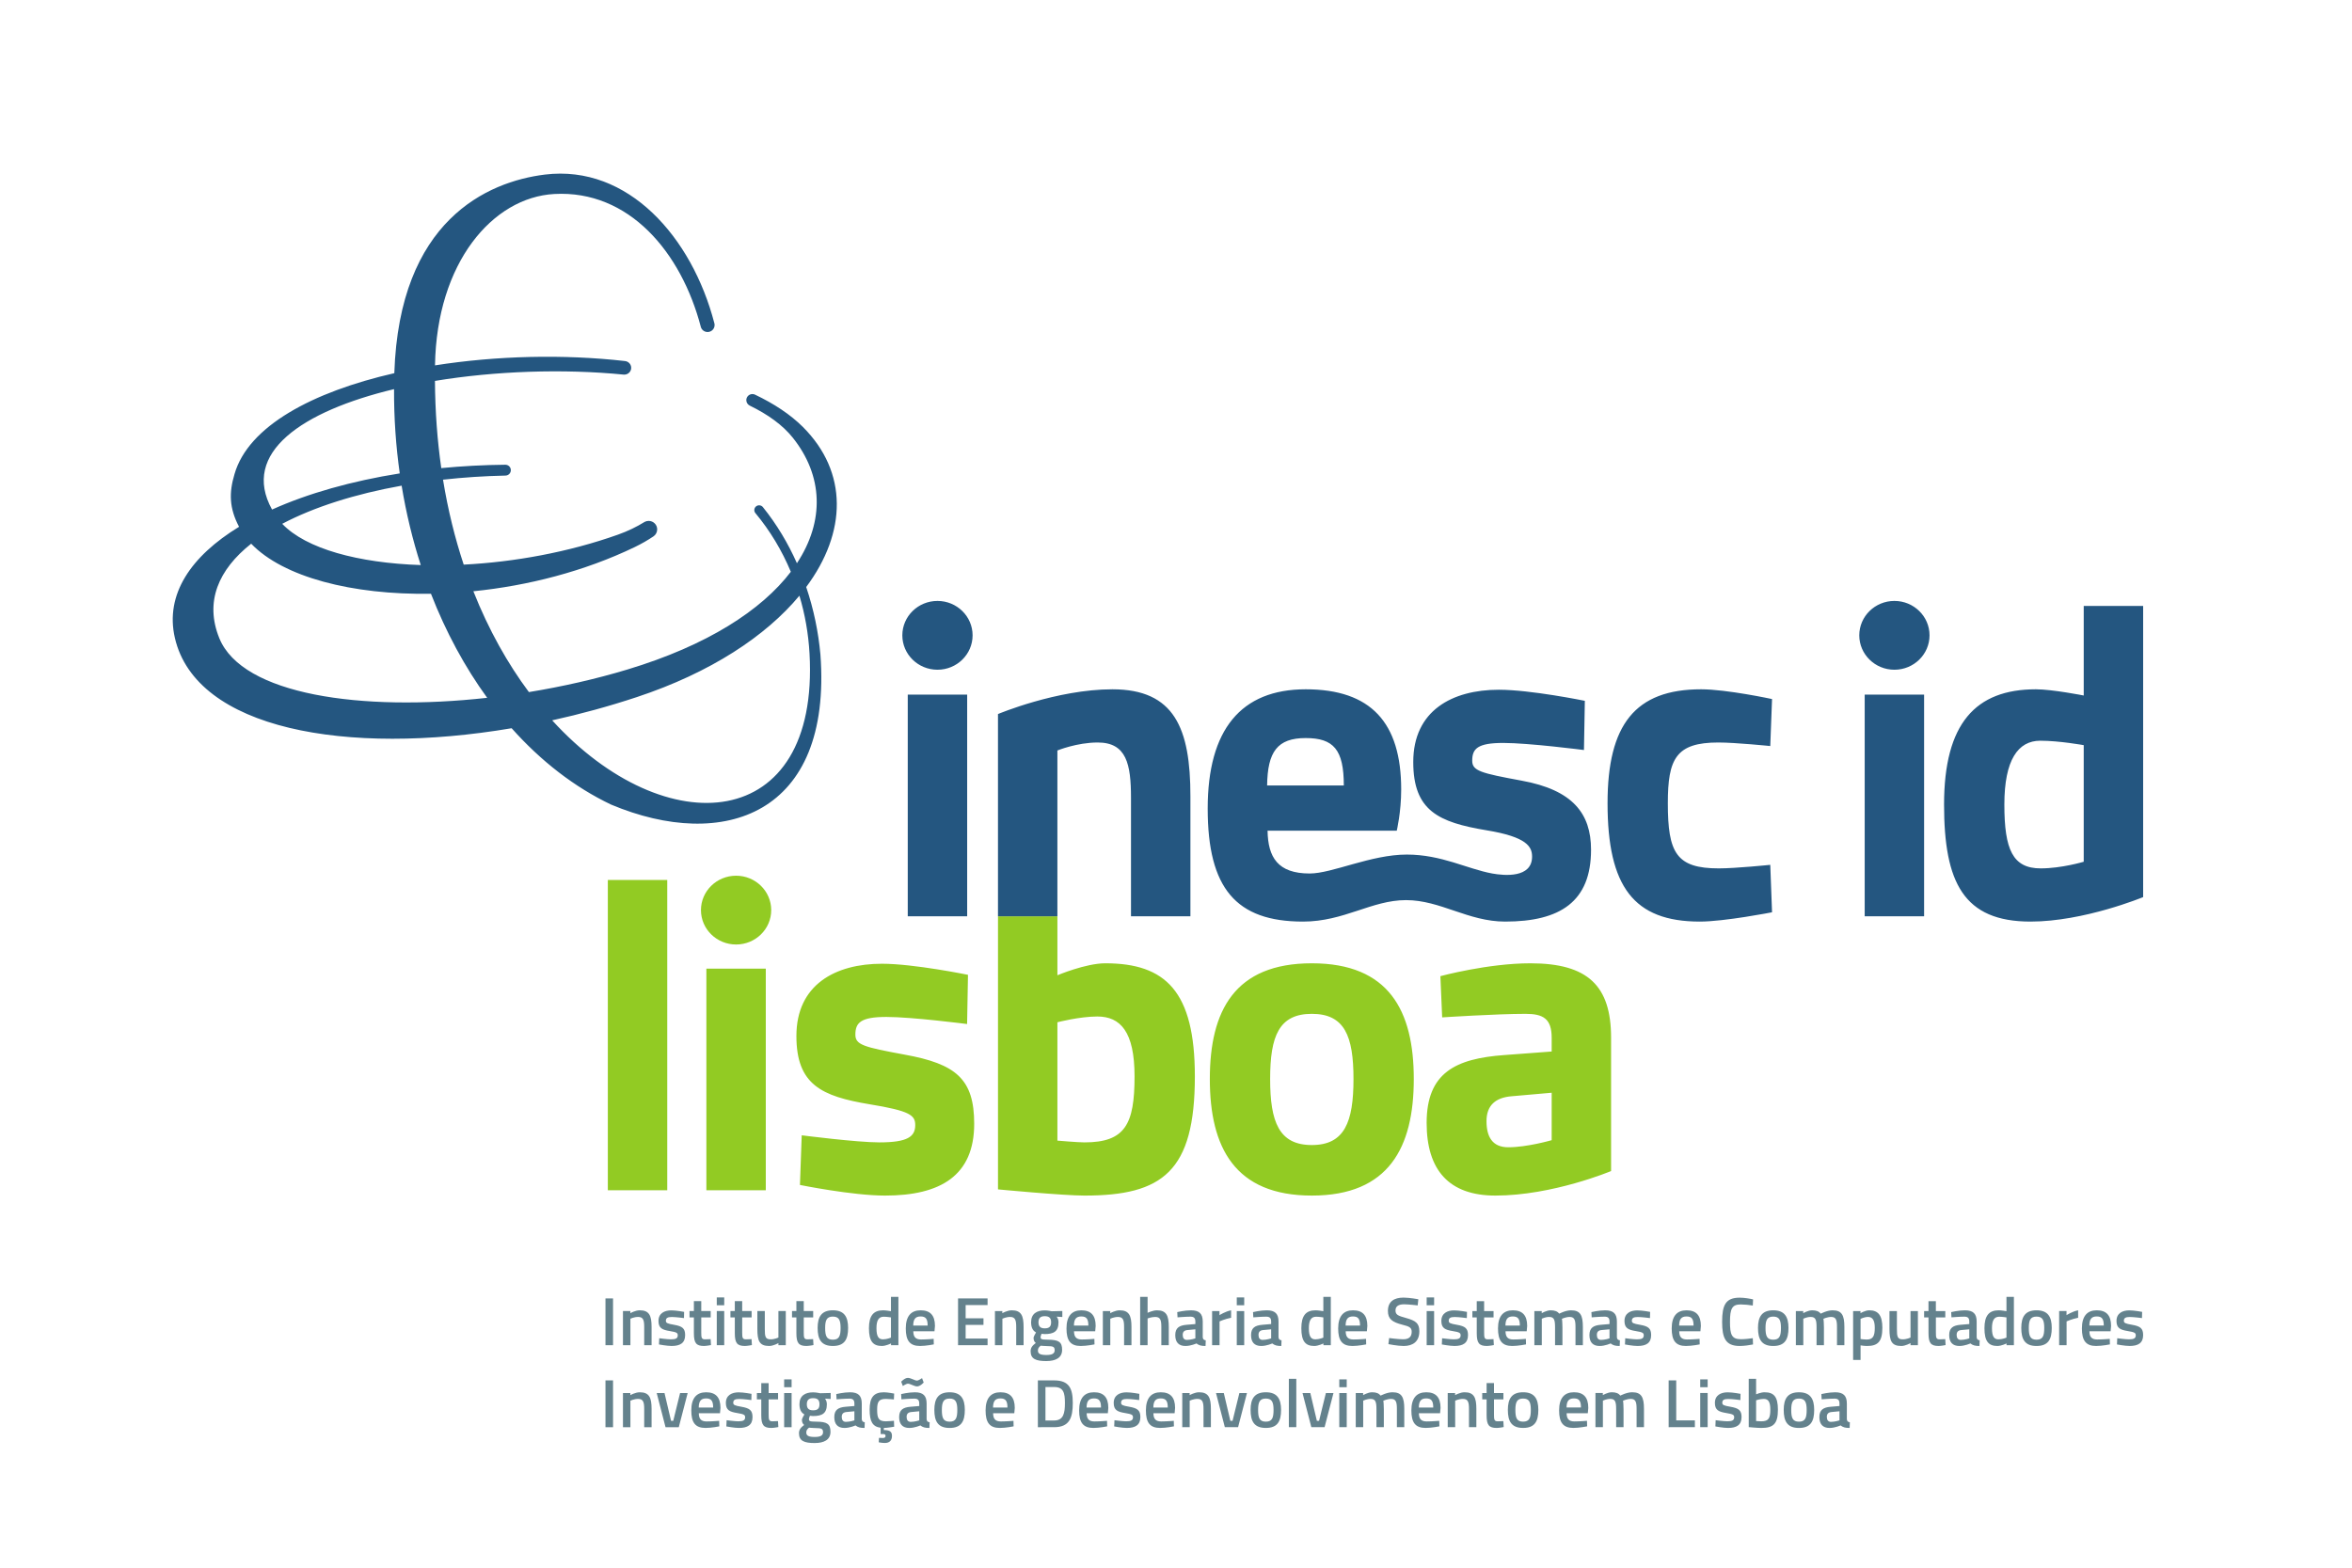 <?xml version="1.0" encoding="UTF-8" standalone="no"?>
<!-- Created with Inkscape (http://www.inkscape.org/) -->

<svg
   version="1.1"
   id="svg1"
   width="1020.48"
   height="680.32"
   viewBox="0 0 1020.48 680.32"
   xmlns="http://www.w3.org/2000/svg"
   xmlns:svg="http://www.w3.org/2000/svg">
  <defs
     id="defs1" />
  <g
     id="g1">
    <g
       id="group-R5">
      <path
         id="path2"
         d="m 5255.74,1294.15 v 434.9 c 0,169.24 -75.19,243.01 -263.23,243.01 -138.85,0 -293.61,-41.96 -293.61,-41.96 l 5.78,-134.51 c 0,0 176.46,11.56 271.92,11.56 57.85,0 85.35,-15.91 85.35,-78.1 v -44.84 l -154.75,-11.57 c -159.11,-11.56 -253.16,-57.85 -253.16,-221.29 0,-153.32 72.33,-237.2 224.21,-237.2 186.9,0 377.49,80 377.49,80 m -193.79,100.78 c 0,0 -79.57,-23.15 -141.74,-23.15 -52.08,0 -70.87,34.73 -70.87,85.36 0,52.05 30.35,76.66 80.98,80.99 l 131.63,11.56 z m -449.84,199.61 c 0,222.73 -81,377.52 -332.66,377.52 -251.66,0 -332.67,-154.79 -332.67,-377.52 0,-222.76 81.01,-380.39 332.67,-380.39 251.66,0 332.66,157.63 332.66,380.39 m -196.69,0 c 0,-140.3 -28.93,-215.51 -135.97,-215.51 -107.03,0 -135.95,75.21 -135.95,215.51 0,140.29 28.92,212.61 135.95,212.61 107.04,0 135.97,-72.32 135.97,-212.61 m -517.52,8.69 c 0,277.71 -95.48,368.83 -292.2,368.83 -63.63,0 -156.19,-39.07 -156.19,-39.07 v 192.52 H 3255.7 v -891.13 c 0,0 212.61,-20.23 282.03,-20.23 254.58,0 360.17,78.08 360.17,389.08 m -196.72,0 c 0,-156.21 -30.37,-215.51 -163.45,-215.51 -21.69,0 -88.22,5.76 -88.22,5.76 v 386.19 c 0,0 72.35,18.81 130.18,18.81 75.21,0 121.49,-49.18 121.49,-195.25 m -910.76,135.96 c 0,39.06 17.37,57.85 101.25,57.85 83.92,0 263.23,-23.15 263.23,-23.15 l 2.9,160.55 c 0,0 -176.47,36.17 -280.6,36.17 -151.86,0 -279.15,-67.99 -279.15,-235.78 0,-159.08 82.45,-196.7 238.66,-222.73 133.06,-21.7 148.99,-36.18 148.99,-67.99 0,-37.6 -24.61,-56.39 -117.17,-56.39 -73.76,0 -253.14,23.13 -253.14,23.13 l -5.78,-162 c 0,0 170.69,-34.7 277.72,-34.7 180.8,0 290.72,65.08 290.72,234.29 0,146.1 -59.3,195.28 -227.08,225.65 -133.07,24.59 -160.55,31.81 -160.55,65.1 m -274.54,406.42 c 0,61.97 -51.3,112.23 -114.56,112.23 -63.31,0 -114.64,-50.26 -114.64,-112.23 0,-61.97 51.33,-112.22 114.64,-112.22 63.26,0 114.56,50.25 114.56,112.22 m -532.97,-914.12 h 193.82 v 1012.48 h -193.82 z m 515.29,723.2 h -193.82 v -723.2 h 193.82 v 723.2"
         style="fill:#92cb23;fill-opacity:1;fill-rule:nonzero;stroke:none"
         transform="matrix(0.133,0,0,-0.133,0,680.32)" />
      <path
         id="path3"
         d="m 6991.45,2188.05 v 949.96 h -193.83 v -292.18 c 0,0 -102.69,20.26 -156.19,20.26 -196.74,0 -299.43,-111.38 -299.43,-376.06 0,-254.57 63.96,-381.86 282.04,-381.86 174.75,0 367.41,79.88 367.41,79.88 m -193.83,115.37 c 0,0 -72.32,-21.68 -140.29,-21.68 -91.14,0 -118.62,60.75 -118.62,208.29 0,146.07 44.85,208.28 117.17,208.28 62.21,0 141.74,-14.48 141.74,-14.48 z m -503.01,738.73 c 0,62 -51.3,112.25 -114.58,112.25 -63.3,0 -114.61,-50.25 -114.61,-112.25 0,-61.97 51.31,-112.22 114.61,-112.22 63.28,0 114.58,50.25 114.58,112.22 m -853.69,-547.79 c 0,144.65 26.06,198.16 164.89,198.16 54.97,0 169.23,-11.58 169.23,-11.58 l 5.79,153.31 c 0,0 -147.52,31.84 -231.43,31.84 -215.5,0 -305.17,-115.71 -305.17,-371.73 0,-271.91 85.35,-386.19 300.84,-386.19 80.99,0 235.76,30.37 235.76,30.37 l -5.79,154.77 c 0,0 -112.79,-11.57 -167.77,-11.57 -138.87,0 -166.35,50.61 -166.35,212.62 m -638.16,138.85 c 0,39.06 17.36,57.86 101.25,57.86 83.89,0 263.26,-23.13 263.26,-23.13 l 2.88,160.54 c 0,0 -176.48,36.16 -280.61,36.16 -151.86,0 -279.15,-67.98 -279.15,-235.77 0,-159.09 82.44,-196.7 238.65,-222.75 133.07,-21.7 148.97,-54.18 148.97,-86 0,-70.56 -90.8,-62.24 -129.97,-55.07 -81.68,14.92 -165.36,61.77 -278.7,61.77 -117.31,0 -243.01,-61.77 -316.83,-61.77 -104.15,0 -135.97,52.85 -137.41,139.62 h 421.48 c 0,0 14.46,60.34 14.46,134.53 0,218.52 -98.94,326.89 -311.56,326.89 -211.17,0 -319.65,-131.63 -319.65,-389.09 0,-260.35 92.58,-368.83 310.98,-368.83 134.29,0 223.7,70.04 336.07,70.04 112.35,0 202.31,-70.04 323.33,-70.04 179.58,0 280.18,65.08 280.18,234.32 0,118.08 -59.3,195.25 -227.08,225.64 -133.07,24.58 -160.55,31.82 -160.55,65.08 m -669.1,-81 c 1.44,109.93 33.26,154.77 125.82,154.77 91.13,0 124.4,-37.62 124.4,-154.77 z m -444.05,-426.7 h 193.83 v 391.99 c 0,221.3 -52.08,348.59 -254.59,348.59 -181.36,0 -373.15,-80.77 -373.15,-80.77 v -659.81 h 193.81 v 540.97 c 0,0 63.64,26.04 131.63,26.04 94.01,0 108.47,-70.87 108.47,-180.79 z m -516.74,916.64 c 0,62 -51.3,112.25 -114.59,112.25 -63.29,0 -114.61,-50.25 -114.61,-112.25 0,-61.97 51.32,-112.22 114.61,-112.22 63.29,0 114.59,50.25 114.59,112.22 m -17.69,-193.43 h -193.81 v -723.21 h 193.81 z m 3121.74,0 h -193.81 v -723.21 h 193.81 z m -4173.81,563.61 v 0 z m 526.93,-212.58 c 132.76,178.3 137.1,374.6 -10.84,522.45 -40.89,40.66 -93.91,75.7 -156.07,105.27 l 0.02,0.05 c -2.56,1.22 -5.47,1.91 -8.56,1.91 -10.99,0 -19.91,-8.88 -19.91,-19.81 0,-7.84 4.56,-14.61 11.2,-17.84 h -0.04 c 59.58,-28.94 107.72,-63.75 140.42,-104.69 98.89,-123.82 104.44,-271.66 13.53,-409.66 -28.68,64.57 -65.45,126.67 -111.19,183.32 l 0.01,0.01 c -2.88,3.47 -7.24,5.67 -12.12,5.67 -8.67,0 -15.71,-6.99 -15.71,-15.61 0,-3.94 1.49,-7.53 3.9,-10.29 l 0.01,0.02 c 47.47,-57.12 86.18,-121.58 115.24,-191.03 -95.53,-125.33 -272.55,-240.43 -533.82,-319.08 -102.86,-30.98 -211.53,-55.62 -320.69,-73.46 -69.09,92.77 -131.18,202.69 -181.14,328.98 177.37,17.86 361.86,64.75 526.74,144.3 21.7,10.47 42.03,22.18 61.08,34.99 7.14,5.01 11.83,13.29 11.83,22.65 0,15.27 -12.46,27.63 -27.84,27.63 -4.66,0 -9.14,-1.15 -12.98,-3.2 -26.33,-16.35 -55.29,-30.36 -87.12,-41.66 -161.62,-57.44 -338.27,-89.42 -503.23,-97.81 -28.42,85.78 -51.4,178.24 -67.52,277.19 66.19,7.36 134.35,11.89 203.5,13.34 9.82,0 17.77,7.91 17.77,17.67 0,9.78 -7.95,17.69 -17.77,17.69 v 0.03 c -70.95,-0.65 -140.98,-4.43 -209.18,-11.02 -12.81,89.75 -20,184.65 -20.61,284.51 196.23,32.35 417.5,40.26 616.86,20.47 13.18,-0.2 23.34,9.88 23.34,22.18 0,11.57 -8.9,21.08 -20.25,22.14 v 0.06 c -200.46,22.79 -419.93,17.36 -619.77,-14.11 5.38,335.01 187.98,548.05 389.15,559.17 243.78,13.47 414.31,-190.2 478.04,-433.73 l -0.06,-0.02 c 2.71,-9.56 11.56,-16.6 22.07,-16.6 12.66,0 22.9,10.2 22.9,22.79 0,2.34 -0.24,4.31 -0.93,6.46 -72.79,279.32 -280.62,517.72 -552.7,484.47 C 1589.5,4522.3 1302.47,4395.69 1286.37,3897.57 1019.93,3836.64 809.973,3724.87 765,3568.15 746.855,3507.64 747.617,3457.57 779.855,3396.3 622.688,3300.34 537.688,3175.58 570.496,3033.7 639.48,2735.44 1130.25,2647.98 1669.09,2739.05 c 95.72,-107.46 205.45,-192.57 324.66,-249.25 366.25,-153.54 721.67,-34.19 682.65,489.93 -6.55,72.3 -21.63,146.96 -46.36,220.02 m -1257.42,71.72 c -203.77,6.76 -374.339,52.97 -451.944,134.59 104.614,55.18 239.204,97.6 389.564,124.49 14.73,-89.76 35.73,-176.43 62.38,-259.08 m -87.14,574.02 c -0.4,-93.94 5.99,-185.89 18.61,-274.96 -156.33,-24.79 -299.09,-65.1 -416.602,-117.98 -102.781,185.49 99.082,321.23 397.992,392.94 m -570,-812.71 c -48.41,118.99 -2.792,223.91 103.954,308.4 104.511,-109.01 329.656,-167.52 586.486,-163.33 48.67,-125.15 110.68,-239.5 183.39,-339.53 -411.58,-45.68 -798.705,9.72 -873.83,194.46 M 1801.3,2764.81 c 92.05,20.27 184.57,45.53 275.8,75.72 241.33,79.87 421.47,199.43 530.76,331.01 18.16,-60.48 29.34,-123.83 33.01,-188.71 33.03,-586.14 -468.92,-624.62 -839.57,-218.02"
         style="fill:#245680;fill-opacity:1;fill-rule:nonzero;stroke:none"
         transform="matrix(0.133,0,0,-0.133,0,680.32)" />
      <path
         id="path4"
         d="m 2095.12,3418.21 v 0 0"
         style="fill:#265c83;fill-opacity:1;fill-rule:nonzero;stroke:none"
         transform="matrix(0.133,0,0,-0.133,0,680.32)" />
      <path
         id="path5"
         d="m 1975.18,725.922 h 24.72 v 152.699 h -24.72 z m 81.36,0 v 86.508 c 0,0 12.25,5.781 25.19,5.781 16.93,0 19.83,-10.922 19.83,-33.199 v -59.09 h 24.07 v 59.75 c 0,36.558 -7.58,54.18 -38.56,54.18 -14.49,0 -30.75,-9.372 -30.75,-9.372 v 6.911 h -24.07 V 725.922 Z m 175.21,108.789 c 0,0 -25.64,4.91 -41.91,4.91 -22.05,0 -41.69,-9.359 -41.69,-34.551 0,-23.64 12.49,-28.988 37.03,-32.992 22.05,-3.578 25.84,-6.019 25.84,-13.828 0,-9.809 -6.25,-13.148 -22.31,-13.148 -11.35,0 -38.1,3.558 -38.1,3.558 l -0.9,-20.269 c 0,0 25.88,-4.93 41.26,-4.93 27.63,0 44.11,9.379 44.11,35.449 0,22.289 -9.57,28.988 -36.33,33.672 -21.84,3.789 -26.52,5.789 -26.52,13.148 0,9.141 6.02,12.258 19.39,12.258 13.38,0 39.68,-3.566 39.68,-3.566 z m 86.72,-18.063 v 20.743 h -30.77 v 32.32 h -24.07 v -32.32 h -14.27 v -20.743 h 14.27 V 764.93 c 0,-32.09 7.8,-41.469 32.99,-41.469 7.79,0 22.74,2.91 22.74,2.91 l -1.11,19.399 c 0,0 -12.04,-0.668 -18.29,-0.668 -11.6,0 -12.26,5.789 -12.26,22.5 v 49.046 z m 19.83,-90.726 h 24.3 v 111.469 h -24.3 z m 0,130.41 h 24.3 v 25.629 h -24.3 z m 113.68,-39.684 v 20.743 h -30.77 v 32.32 h -24.07 v -32.32 h -14.27 v -20.743 h 14.27 V 764.93 c 0,-32.09 7.8,-41.469 33.01,-41.469 7.79,0 22.72,2.91 22.72,2.91 l -1.11,19.399 c 0,0 -12.03,-0.668 -18.28,-0.668 -11.59,0 -12.27,5.789 -12.27,22.5 v 49.046 z m 87.39,20.743 v -86.5 c 0,0 -12.05,-5.789 -25.42,-5.789 -17.39,0 -18.95,9.128 -18.95,33.886 v 58.403 h -24.3 v -58.18 c 0,-39.242 6.69,-55.75 38.58,-55.75 13.83,0 30.09,9.379 30.09,9.379 v -6.918 h 24.07 v 111.469 z m 113.46,-20.743 v 20.743 h -30.77 v 32.32 H 2598 v -32.32 h -14.27 V 816.648 H 2598 V 764.93 c 0,-32.09 7.8,-41.469 32.99,-41.469 7.78,0 22.74,2.91 22.74,2.91 l -1.13,19.399 c 0,0 -12.03,-0.668 -18.26,-0.668 -11.61,0 -12.28,5.789 -12.28,22.5 v 49.046 z m 64.2,23.204 c -37.23,0 -49.71,-21.411 -49.71,-57.52 0,-37.012 11.61,-58.871 49.71,-58.871 38.34,0 49.71,21.859 49.71,58.871 0,36.109 -12.48,57.52 -49.71,57.52 m 0,-95.883 c -20.73,0 -25.17,12.5 -25.17,38.363 0,25.84 5.56,36.988 25.17,36.988 19.63,0 25.2,-11.148 25.2,-36.988 0,-25.863 -4.46,-38.363 -25.2,-38.363 m 213.79,139.793 h -24.31 v -46.821 c -1.33,0.207 -16.51,2.911 -25.42,2.911 -31.86,0 -46.36,-18.071 -46.36,-58.422 0,-43.032 13.61,-57.969 42.13,-57.969 13.59,0 29.86,8.269 29.86,8.269 v -5.808 h 24.1 z m -50.16,-138.66 c -13.6,0 -21.4,7.796 -21.4,36.328 0,25.41 7.13,37.461 23.61,37.461 9.38,0 22.31,-2.012 23.64,-2.243 v -65.976 c 0,0 -13.15,-5.57 -25.85,-5.57 m 124.15,-0.454 c -18.5,0 -25.18,8.911 -25.42,26.743 h 69.11 l 1.56,17.41 c 0,34.758 -15.61,51.051 -46.82,51.051 -30.76,0 -48.36,-18.52 -48.36,-59.321 0,-39.23 12.92,-57.07 46.35,-57.07 19.63,0 45.04,5.141 45.04,5.141 l -0.44,18.07 c 0,0 -23.41,-2.024 -41.02,-2.024 m -25.65,45.473 c 0.23,21.41 7.6,29.649 24.08,29.649 16.29,0 22.97,-7.34 22.97,-29.649 z m 146.26,-64.199 h 96.29 v 21.84 h -71.56 v 44.59 h 58.19 v 21.41 h -58.19 V 857 h 71.56 v 21.621 h -96.29 z m 144.66,0 v 86.508 c 0,0 12.27,5.781 25.19,5.781 16.94,0 19.85,-10.922 19.85,-33.199 v -59.09 h 24.07 v 59.75 c 0,36.558 -7.57,54.18 -38.58,54.18 -14.47,0 -30.76,-9.372 -30.76,-9.372 v 6.911 h -24.07 V 725.922 Z m 143.35,-51.711 c 29.85,0 51.47,10.25 51.47,36.559 0,25.64 -10.91,32.992 -46.13,33.199 -21.63,0.242 -24.08,1.582 -24.08,8.711 0,2.89 3.12,10.468 3.12,10.468 2.01,-0.429 7.58,-0.878 9.81,-0.878 29.65,0 45.49,8.242 45.49,38.558 0,8.692 -3.13,14.492 -6.04,18.281 l 18.52,-1.121 v 19.614 l -34.55,-0.872 c 0,0 -12.5,2.891 -22.76,2.891 -25.6,0 -44.58,-10.711 -44.58,-38.793 0,-20.058 7.82,-28.539 16.07,-33.437 0,0 -8.03,-12.719 -8.03,-17.832 0,-6.918 2.67,-13.149 7.35,-16.27 -11.38,-8.711 -16.94,-15.609 -16.94,-26.969 0,-25.429 17.62,-32.109 51.28,-32.109 m 3.33,48.82 c 18.06,-0.23 23.85,-1.562 23.85,-13.59 0,-10.941 -8.91,-15.39 -26.97,-15.39 -20.28,0 -27.64,4.238 -27.64,14.488 0,6.922 2.67,10.699 8.92,15.82 0,0 14.93,-1.328 21.84,-1.328 m -8.48,57.949 c -14.26,0 -20.49,6.25 -20.49,19.848 0,13.383 6.23,19.844 20.49,19.844 14.94,0 20.74,-6.461 20.74,-19.844 0,-13.598 -5.8,-19.848 -20.74,-19.848 m 120.82,-36.332 c -18.49,0 -25.17,8.911 -25.4,26.743 h 69.11 l 1.56,17.41 c 0,34.758 -15.62,51.051 -46.81,51.051 -30.78,0 -48.38,-18.52 -48.38,-59.321 0,-39.23 12.93,-57.07 46.37,-57.07 19.63,0 45.04,5.141 45.04,5.141 l -0.45,18.07 c 0,0 -23.42,-2.024 -41.04,-2.024 m -25.61,45.473 c 0.21,21.41 7.57,29.649 24.07,29.649 16.27,0 22.96,-7.34 22.96,-29.649 z m 118.57,-64.199 v 86.508 c 0,0 12.26,5.781 25.19,5.781 16.94,0 19.84,-10.922 19.84,-33.199 v -59.09 h 24.07 v 59.75 c 0,36.558 -7.59,54.18 -38.56,54.18 -14.49,0 -30.74,-9.372 -30.74,-9.372 v 6.911 h -24.09 V 725.922 Z m 121.71,0 v 87.387 c 0,0 12.7,4.902 24.98,4.902 17.15,0 19.82,-10.922 19.82,-33.199 v -59.09 h 24.3 v 59.75 c 0,36.558 -7.58,54.18 -38.55,54.18 -14.05,0 -30.55,-8.262 -30.55,-8.262 v 52.172 h -24.29 v -157.84 z m 179.9,77.129 c 0,25.41 -11.15,36.801 -38.35,36.801 -20.51,0 -44.8,-5.821 -44.8,-5.821 l 0.91,-17.152 c 0,0 26.95,2.23 41.89,2.23 10.92,0 16.27,-3.789 16.27,-16.058 v -8.02 l -28.75,-2.449 c -23.86,-2.012 -36.8,-10.031 -36.8,-33.672 0,-23.18 11.16,-35.449 33.23,-35.449 18.05,0 35.89,8.269 35.89,8.269 8.25,-6.468 16.06,-8.269 29.65,-8.269 l 0.67,18.519 c -6.47,0.899 -9.38,3.571 -9.81,10.25 z m -24.08,-25.192 v -29.648 c 0,0 -14.93,-4.902 -27.64,-4.902 -9.35,0 -13.6,6.25 -13.6,16.293 0,10.019 5.14,14.918 15.39,15.82 z m 54.61,-51.937 h 24.32 v 77.797 c 0,0 17.38,7.812 37.65,11.812 v 24.321 c -18.92,-3.571 -37.89,-15.84 -37.89,-15.84 v 13.379 h -24.08 z m 80.48,0 h 24.29 v 111.469 h -24.29 z m 0,130.41 h 24.29 v 25.629 h -24.29 z m 136.2,-53.281 c 0,25.41 -11.13,36.801 -38.34,36.801 -20.51,0 -44.81,-5.821 -44.81,-5.821 l 0.88,-17.152 c 0,0 27,2.23 41.92,2.23 10.93,0 16.29,-3.789 16.29,-16.058 v -8.02 l -28.77,-2.449 c -23.85,-2.012 -36.78,-10.031 -36.78,-33.672 0,-23.18 11.14,-35.449 33.22,-35.449 18.05,0 35.9,8.269 35.9,8.269 8.22,-6.468 16.04,-8.269 29.63,-8.269 l 0.66,18.519 c -6.44,0.899 -9.35,3.571 -9.8,10.25 z m -24.06,-25.192 v -29.648 c 0,0 -14.94,-4.902 -27.66,-4.902 -9.36,0 -13.57,6.25 -13.57,16.293 0,10.019 5.11,14.918 15.37,15.82 z m 194.61,105.903 h -24.32 v -46.821 c -1.34,0.207 -16.5,2.911 -25.43,2.911 -31.86,0 -46.35,-18.071 -46.35,-58.422 0,-43.032 13.6,-57.969 42.14,-57.969 13.59,0 29.86,8.269 29.86,8.269 v -5.808 h 24.1 z m -50.18,-138.66 c -13.6,0 -21.4,7.796 -21.4,36.328 0,25.41 7.13,37.461 23.63,37.461 9.35,0 22.29,-2.012 23.63,-2.243 v -65.976 c 0,0 -13.16,-5.57 -25.86,-5.57 m 124.17,-0.454 c -18.5,0 -25.19,8.911 -25.42,26.743 h 69.1 l 1.56,17.41 c 0,34.758 -15.59,51.051 -46.81,51.051 -30.74,0 -48.36,-18.52 -48.36,-59.321 0,-39.23 12.93,-57.07 46.37,-57.07 19.61,0 45.02,5.141 45.02,5.141 l -0.43,18.07 c 0,0 -23.42,-2.024 -41.03,-2.024 m -25.63,45.473 c 0.21,21.41 7.57,29.649 24.06,29.649 16.29,0 22.97,-7.34 22.97,-29.649 z m 237.16,85.82 c 0,0 -28.96,5.36 -48.36,5.36 -30.54,0 -50.82,-12.699 -50.82,-43.481 0,-26.519 14.26,-36.539 47.26,-45.019 23.41,-5.571 30.31,-10.02 30.31,-22.949 0,-16.051 -8.68,-24.532 -27.64,-24.532 -15.82,0 -45.92,4.02 -45.92,4.02 l -2.44,-19.84 c 0,0 30.07,-6.039 49.93,-6.039 30.07,0 51.04,14.5 51.04,47.93 0,26.097 -11.6,34.57 -43.69,43.48 -26.07,7.129 -34.11,10.469 -34.11,24.75 0,13.141 9.59,19.84 28.32,19.84 12.92,0 44.13,-3.57 44.13,-3.57 z m 27.21,-150.019 h 24.31 v 111.469 h -24.31 z m 0,130.41 h 24.31 v 25.629 h -24.31 z m 131.52,-21.621 c 0,0 -25.64,4.91 -41.91,4.91 -22.07,0 -41.68,-9.359 -41.68,-34.551 0,-23.64 12.49,-28.988 37,-32.992 22.08,-3.578 25.87,-6.019 25.87,-13.828 0,-9.809 -6.25,-13.148 -22.28,-13.148 -11.39,0 -38.13,3.558 -38.13,3.558 l -0.9,-20.269 c 0,0 25.86,-4.93 41.23,-4.93 27.64,0 44.16,9.379 44.16,35.449 0,22.289 -9.59,28.988 -36.34,33.672 -21.86,3.789 -26.54,5.789 -26.54,13.148 0,9.141 6.03,12.258 19.41,12.258 13.38,0 39.67,-3.566 39.67,-3.566 z m 86.7,-18.063 v 20.743 h -30.76 v 32.32 h -24.08 v -32.32 h -14.26 v -20.743 h 14.26 V 764.93 c 0,-32.09 7.81,-41.469 33.01,-41.469 7.8,0 22.73,2.91 22.73,2.91 l -1.11,19.399 c 0,0 -12.03,-0.668 -18.28,-0.668 -11.59,0 -12.27,5.789 -12.27,22.5 v 49.046 z m 64.44,-72 c -18.51,0 -25.2,8.911 -25.42,26.743 h 69.11 l 1.55,17.41 c 0,34.758 -15.61,51.051 -46.81,51.051 -30.76,0 -48.37,-18.52 -48.37,-59.321 0,-39.23 12.92,-57.07 46.36,-57.07 19.63,0 45.04,5.141 45.04,5.141 l -0.45,18.07 c 0,0 -23.42,-2.024 -41.01,-2.024 m -25.64,45.473 c 0.22,21.41 7.57,29.649 24.07,29.649 16.27,0 22.95,-7.34 22.95,-29.649 z m 118.59,-64.199 v 86.508 c 0,0 11.6,5.781 24.08,5.781 16.72,0 19.16,-10.25 19.16,-35 v -57.289 h 24.08 v 57.738 c 0,10.918 -0.9,26.309 -1.78,28.531 0,0 13.15,6.02 25.41,6.02 16.27,0 18.96,-10.922 18.96,-33.199 v -59.09 h 24.06 v 59.75 c 0,37.887 -8.24,54.18 -38.56,54.18 -18.05,0 -38.34,-10.942 -38.34,-10.942 -6.23,7.578 -14.71,10.942 -28.31,10.942 -13.16,0 -28.99,-9.372 -28.99,-9.372 v 6.911 h -24.07 V 725.922 Z m 245,77.129 c 0,25.41 -11.16,36.801 -38.34,36.801 -20.52,0 -44.83,-5.821 -44.83,-5.821 l 0.9,-17.152 c 0,0 26.97,2.23 41.91,2.23 10.92,0 16.27,-3.789 16.27,-16.058 v -8.02 l -28.75,-2.449 c -23.86,-2.012 -36.77,-10.031 -36.77,-33.672 0,-23.18 11.13,-35.449 33.2,-35.449 18.07,0 35.88,8.269 35.88,8.269 8.26,-6.468 16.06,-8.269 29.66,-8.269 l 0.67,18.519 c -6.46,0.899 -9.37,3.571 -9.8,10.25 z m -24.09,-25.192 v -29.648 c 0,0 -14.94,-4.902 -27.64,-4.902 -9.37,0 -13.59,6.25 -13.59,16.293 0,10.019 5.12,14.918 15.37,15.82 z m 132.43,56.852 c 0,0 -25.64,4.91 -41.92,4.91 -22.07,0 -41.69,-9.359 -41.69,-34.551 0,-23.64 12.49,-28.988 37,-32.992 22.07,-3.578 25.86,-6.019 25.86,-13.828 0,-9.809 -6.23,-13.148 -22.28,-13.148 -11.37,0 -38.13,3.558 -38.13,3.558 l -0.89,-20.269 c 0,0 25.86,-4.93 41.24,-4.93 27.64,0 44.15,9.379 44.15,35.449 0,22.289 -9.59,28.988 -36.35,33.672 -21.84,3.789 -26.53,5.789 -26.53,13.148 0,9.141 6.02,12.258 19.4,12.258 13.38,0 39.69,-3.566 39.69,-3.566 z m 120.36,-90.063 c -18.51,0 -25.19,8.911 -25.42,26.743 h 69.11 l 1.55,17.41 c 0,34.758 -15.6,51.051 -46.82,51.051 -30.76,0 -48.36,-18.52 -48.36,-59.321 0,-39.23 12.92,-57.07 46.35,-57.07 19.63,0 45.04,5.141 45.04,5.141 l -0.45,18.07 c 0,0 -23.4,-2.024 -41,-2.024 m -25.64,45.473 c 0.22,21.41 7.58,29.649 24.06,29.649 16.29,0 22.97,-7.34 22.97,-29.649 z m 240.3,-41.23 c -9.58,-1.559 -27.43,-3.34 -38.79,-3.34 -30.08,0 -35.67,14.711 -35.67,56.621 0,43.25 6.94,56.84 35,56.84 10.92,0 29.44,-1.782 39.46,-3.571 l 0.89,20.047 c -9.59,2.231 -27.86,5.594 -43.69,5.594 -45.69,0 -57.28,-23.852 -57.28,-78.91 0,-52.16 10.7,-78.711 57.28,-78.711 14.26,0 32.99,2.699 43.48,4.93 z m 66.66,90.961 c -37.23,0 -49.71,-21.411 -49.71,-57.52 0,-37.012 11.59,-58.871 49.71,-58.871 38.34,0 49.71,21.859 49.71,58.871 0,36.109 -12.49,57.52 -49.71,57.52 m 0,-95.883 c -20.75,0 -25.2,12.5 -25.2,38.363 0,25.84 5.59,36.988 25.2,36.988 19.61,0 25.19,-11.148 25.19,-36.988 0,-25.863 -4.46,-38.363 -25.19,-38.363 m 98.08,-18.047 v 86.508 c 0,0 11.58,5.781 24.08,5.781 16.72,0 19.16,-10.25 19.16,-35 v -57.289 h 24.09 v 57.738 c 0,10.918 -0.9,26.309 -1.8,28.531 0,0 13.16,6.02 25.43,6.02 16.27,0 18.94,-10.922 18.94,-33.199 v -59.09 h 24.07 v 59.75 c 0,37.887 -8.23,54.18 -38.56,54.18 -18.07,0 -38.34,-10.942 -38.34,-10.942 -6.25,7.578 -14.73,10.942 -28.32,10.942 -13.14,0 -28.97,-9.372 -28.97,-9.372 v 6.911 h -24.08 V 725.922 Z m 162.5,-47.934 h 24.31 v 47.492 c 1.34,-0.218 12.04,-2.019 21.18,-2.019 34.32,0 49.92,13.379 49.92,59.32 0,40.571 -13.59,57.071 -42.58,57.071 -13.37,0 -28.75,-9.372 -28.75,-9.372 v 6.911 h -24.08 z m 48.59,140.223 c 13.83,0 22.08,-9.359 22.08,-35.43 0,-27.422 -6.02,-38.359 -26.76,-38.359 -7.79,0 -18.48,1.578 -19.6,1.797 v 65.761 c 0,0 12.48,6.231 24.28,6.231 m 138.66,19.18 v -86.5 c 0,0 -12.03,-5.789 -25.41,-5.789 -17.38,0 -18.95,9.128 -18.95,33.886 v 58.403 h -24.3 v -58.18 c 0,-39.242 6.7,-55.75 38.56,-55.75 13.84,0 30.1,9.379 30.1,9.379 v -6.918 h 24.09 v 111.469 z m 113.47,-20.743 v 20.743 h -30.76 v 32.32 h -24.08 v -32.32 h -14.26 v -20.743 h 14.26 V 764.93 c 0,-32.09 7.81,-41.469 32.99,-41.469 7.81,0 22.74,2.91 22.74,2.91 l -1.1,19.399 c 0,0 -12.04,-0.668 -18.28,-0.668 -11.58,0 -12.27,5.789 -12.27,22.5 v 49.046 z m 102.31,-13.597 c 0,25.41 -11.13,36.801 -38.34,36.801 -20.49,0 -44.79,-5.821 -44.79,-5.821 l 0.88,-17.152 c 0,0 26.98,2.23 41.9,2.23 10.92,0 16.29,-3.789 16.29,-16.058 v -8.02 l -28.75,-2.449 c -23.86,-2.012 -36.8,-10.031 -36.8,-33.672 0,-23.18 11.15,-35.449 33.21,-35.449 18.06,0 35.91,8.269 35.91,8.269 8.23,-6.468 16.04,-8.269 29.63,-8.269 l 0.66,18.519 c -6.45,0.899 -9.33,3.571 -9.8,10.25 z m -24.06,-25.192 v -29.648 c 0,0 -14.95,-4.902 -27.66,-4.902 -9.36,0 -13.59,6.25 -13.59,16.293 0,10.019 5.13,14.918 15.37,15.82 z m 145.54,105.903 h -24.27 v -46.821 c -1.35,0.207 -16.51,2.911 -25.43,2.911 -31.87,0 -46.37,-18.071 -46.37,-58.422 0,-43.032 13.61,-57.969 42.13,-57.969 13.6,0 29.88,8.269 29.88,8.269 v -5.808 h 24.06 z m -50.13,-138.66 c -13.61,0 -21.41,7.796 -21.41,36.328 0,25.41 7.14,37.461 23.61,37.461 9.38,0 22.31,-2.012 23.66,-2.243 v -65.976 c 0,0 -13.17,-5.57 -25.86,-5.57 m 123.92,94.75 c -37.22,0 -49.71,-21.411 -49.71,-57.52 0,-37.012 11.61,-58.871 49.71,-58.871 38.36,0 49.71,21.859 49.71,58.871 0,36.109 -12.47,57.52 -49.71,57.52 m 0,-95.883 c -20.72,0 -25.17,12.5 -25.17,38.363 0,25.84 5.56,36.988 25.17,36.988 19.61,0 25.2,-11.148 25.2,-36.988 0,-25.863 -4.46,-38.363 -25.2,-38.363 m 73.8,-18.047 h 24.29 v 77.797 c 0,0 17.4,7.812 37.67,11.812 v 24.321 c -18.93,-3.571 -37.89,-15.84 -37.89,-15.84 v 13.379 h -24.07 z m 124.15,18.726 c -18.49,0 -25.17,8.911 -25.41,26.743 h 69.11 l 1.56,17.41 c 0,34.758 -15.61,51.051 -46.81,51.051 -30.75,0 -48.37,-18.52 -48.37,-59.321 0,-39.23 12.93,-57.07 46.37,-57.07 19.62,0 45.04,5.141 45.04,5.141 l -0.45,18.07 c 0,0 -23.42,-2.024 -41.04,-2.024 M 6816,790.121 c 0.21,21.41 7.57,29.649 24.07,29.649 16.28,0 22.96,-7.34 22.96,-29.649 z m 172.11,44.59 c 0,0 -25.65,4.91 -41.94,4.91 -22.07,0 -41.67,-9.359 -41.67,-34.551 0,-23.64 12.48,-28.988 36.99,-32.992 22.08,-3.578 25.87,-6.019 25.87,-13.828 0,-9.809 -6.25,-13.148 -22.29,-13.148 -11.37,0 -38.12,3.558 -38.12,3.558 l -0.9,-20.269 c 0,0 25.86,-4.93 41.24,-4.93 27.64,0 44.16,9.379 44.16,35.449 0,22.289 -9.59,28.988 -36.35,33.672 -21.84,3.789 -26.53,5.789 -26.53,13.148 0,9.141 6.02,12.258 19.38,12.258 13.38,0 39.7,-3.566 39.7,-3.566 z M 1975.18,458.422 h 24.72 v 152.699 h -24.72 z m 81.36,0 v 86.508 c 0,0 12.25,5.781 25.19,5.781 16.93,0 19.83,-10.922 19.83,-33.199 v -59.09 h 24.07 v 59.75 c 0,36.558 -7.58,54.16 -38.56,54.16 -14.49,0 -30.75,-9.352 -30.75,-9.352 v 6.891 h -24.07 V 458.422 Z m 85.81,111.449 28.76,-111.449 h 43.26 l 28.97,111.449 h -24.74 l -22.29,-90.723 h -7.13 l -21.39,90.723 z m 162.73,-92.723 c -18.5,0 -25.18,8.911 -25.4,26.743 h 69.09 l 1.57,17.41 c 0,34.758 -15.6,51.031 -46.8,51.031 -30.77,0 -48.36,-18.5 -48.36,-59.301 0,-39.23 12.93,-57.07 46.36,-57.07 19.6,0 45,5.141 45,5.141 l -0.43,18.046 c 0,0 -23.41,-2 -41.03,-2 m -25.63,45.473 c 0.23,21.41 7.58,29.649 24.09,29.649 16.25,0 22.94,-7.34 22.94,-29.649 z m 172.09,44.59 c 0,0 -25.63,4.91 -41.9,4.91 -22.08,0 -41.69,-9.383 -41.69,-34.551 0,-23.64 12.5,-28.988 37.01,-32.992 22.07,-3.578 25.86,-6.039 25.86,-13.828 0,-9.809 -6.25,-13.148 -22.29,-13.148 -11.36,0 -38.12,3.558 -38.12,3.558 l -0.9,-20.269 c 0,0 25.86,-4.93 41.23,-4.93 27.66,0 44.15,9.379 44.15,35.449 0,22.289 -9.59,28.988 -36.33,33.672 -21.85,3.789 -26.53,5.789 -26.53,13.148 0,9.141 6.02,12.258 19.4,12.258 13.37,0 39.68,-3.566 39.68,-3.566 z m 86.72,-18.063 v 20.723 h -30.76 v 32.34 h -24.07 v -32.34 h -14.27 v -20.723 h 14.27 V 497.43 c 0,-32.09 7.8,-41.469 33,-41.469 7.79,0 22.73,2.91 22.73,2.91 l -1.12,19.399 c 0,0 -12.04,-0.668 -18.27,-0.668 -11.61,0 -12.27,5.789 -12.27,22.5 v 49.046 z m 19.85,-90.726 h 24.29 v 111.449 h -24.29 z m 0,130.41 h 24.29 v 25.629 h -24.29 z m 99.62,-182.121 c 29.87,0 51.51,10.25 51.51,36.559 0,25.621 -10.92,32.992 -46.13,33.199 -21.63,0.242 -24.09,1.582 -24.09,8.711 0,2.89 3.13,10.468 3.13,10.468 2,-0.449 7.58,-0.878 9.8,-0.878 29.65,0 45.47,8.218 45.47,38.558 0,8.692 -3.11,14.492 -6.01,18.281 l 18.49,-1.121 v 19.614 l -34.55,-0.891 c 0,0 -12.48,2.91 -22.73,2.91 -25.64,0 -44.57,-10.711 -44.57,-38.793 0,-20.078 7.79,-28.539 16.04,-33.437 0,0 -8.04,-12.719 -8.04,-17.832 0,-6.918 2.68,-13.168 7.37,-16.289 -11.37,-8.692 -16.95,-15.59 -16.95,-26.969 0,-25.41 17.62,-32.09 51.26,-32.09 m 3.36,48.801 c 18.05,-0.211 23.85,-1.543 23.85,-13.59 0,-10.922 -8.9,-15.371 -26.97,-15.371 -20.28,0 -27.64,4.238 -27.64,14.488 0,6.922 2.68,10.699 8.91,15.82 0,0 14.92,-1.347 21.85,-1.347 m -8.47,57.968 c -14.27,0 -20.51,6.231 -20.51,19.848 0,13.363 6.24,19.82 20.51,19.82 14.94,0 20.73,-6.457 20.73,-19.82 0,-13.617 -5.79,-19.848 -20.73,-19.848 m 158.71,22.071 c 0,25.41 -11.15,36.781 -38.34,36.781 -20.51,0 -44.81,-5.801 -44.81,-5.801 l 0.88,-17.152 c 0,0 26.98,2.23 41.92,2.23 10.91,0 16.27,-3.789 16.27,-16.058 v -8.02 l -28.75,-2.449 c -23.85,-2.012 -36.79,-10.031 -36.79,-33.672 0,-23.18 11.15,-35.449 33.21,-35.449 18.07,0 35.9,8.269 35.9,8.269 8.24,-6.468 16.04,-8.269 29.65,-8.269 l 0.66,18.519 c -6.45,0.879 -9.35,3.571 -9.8,10.25 z m -24.08,-25.192 v -29.648 c 0,0 -14.94,-4.902 -27.64,-4.902 -9.37,0 -13.59,6.25 -13.59,16.269 0,10.043 5.11,14.942 15.37,15.844 z m 122.6,-80.257 c 0,15.609 -9.35,18.73 -26.52,18.949 v 6.91 c 11.38,0 33.66,4.027 33.66,4.027 l -0.67,19.391 c 0,0 -17.61,-1.777 -26.08,-1.777 -24.08,0 -28.76,9.57 -28.76,38.109 0,25.641 5.36,35 28.54,35 8.48,0 26.07,-1.781 26.07,-1.781 l 0.9,19.179 c 0,0 -21.62,4.223 -33.44,4.223 -33.21,0 -46.58,-16.723 -46.58,-56.621 0,-38.34 9.36,-55.723 35.88,-59.063 v -20.527 h 6.92 c 6.25,0 9.14,-1.332 9.14,-6.019 0,-4.903 -2.89,-6.891 -9.14,-6.891 -4.69,0 -12.27,0.43 -12.27,0.43 l -0.9,-14.493 c 0,0 10.49,-2.226 20.07,-2.226 14.03,0 23.18,7.148 23.18,23.18 m 113.02,105.449 c 0,25.41 -11.13,36.781 -38.34,36.781 -20.51,0 -44.8,-5.801 -44.8,-5.801 l 0.88,-17.152 c 0,0 26.98,2.23 41.91,2.23 10.92,0 16.29,-3.789 16.29,-16.058 v -8.02 l -28.77,-2.449 c -23.85,-2.012 -36.78,-10.031 -36.78,-33.672 0,-23.18 11.14,-35.449 33.21,-35.449 18.06,0 35.91,8.269 35.91,8.269 8.23,-6.468 16.04,-8.269 29.64,-8.269 l 0.67,18.519 c -6.48,0.879 -9.37,3.571 -9.82,10.25 z m -24.06,-25.192 v -29.648 c 0,0 -14.94,-4.902 -27.65,-4.902 -9.36,0 -13.6,6.25 -13.6,16.269 0,10.043 5.13,14.942 15.38,15.844 z m 9.14,108.121 c 0,0 -11.38,-8.019 -16.72,-8.019 -6.46,0 -20.29,8.898 -29.43,8.898 -10.47,0 -21.86,-12.48 -21.86,-12.48 l 5.35,-14.039 c 0,0 10.92,7.582 16.72,7.582 7.37,0 20.51,-8.91 29.88,-8.91 10.26,0 21.39,12.699 21.39,12.699 z m 89.84,-46.148 c -37.24,0 -49.72,-21.391 -49.72,-57.5 0,-37.012 11.59,-58.871 49.72,-58.871 38.32,0 49.7,21.859 49.7,58.871 0,36.109 -12.49,57.5 -49.7,57.5 m 0,-95.863 c -20.76,0 -25.21,12.5 -25.21,38.363 0,25.84 5.57,36.988 25.21,36.988 19.6,0 25.18,-11.148 25.18,-36.988 0,-25.863 -4.45,-38.363 -25.18,-38.363 m 167.39,0.679 c -18.51,0 -25.19,8.911 -25.41,26.743 h 69.1 l 1.56,17.41 c 0,34.758 -15.61,51.031 -46.82,51.031 -30.75,0 -48.37,-18.5 -48.37,-59.301 0,-39.23 12.92,-57.07 46.36,-57.07 19.63,0 45.05,5.141 45.05,5.141 l -0.46,18.046 c 0,0 -23.4,-2 -41.01,-2 m -25.64,45.473 c 0.23,21.41 7.59,29.649 24.07,29.649 16.28,0 22.96,-7.34 22.96,-29.649 z m 199.07,-64.199 c 50.37,0 61.08,30.547 61.08,78.91 0,47.5 -11.82,73.789 -61.08,73.789 h -52.83 V 458.422 Z m 35.43,78.91 c 0,-33.441 -4.66,-57.07 -35.43,-57.07 h -28.08 V 589.5 h 28.08 c 30.77,0 35.43,-18.73 35.43,-52.168 m 96.31,-60.184 c -18.49,0 -25.17,8.911 -25.41,26.743 h 69.1 l 1.57,17.41 c 0,34.758 -15.61,51.031 -46.82,51.031 -30.75,0 -48.37,-18.5 -48.37,-59.301 0,-39.23 12.93,-57.07 46.36,-57.07 19.63,0 45.04,5.141 45.04,5.141 l -0.45,18.046 c 0,0 -23.4,-2 -41.02,-2 m -25.64,45.473 c 0.23,21.41 7.58,29.649 24.08,29.649 16.28,0 22.97,-7.34 22.97,-29.649 z m 172.11,44.59 c 0,0 -25.64,4.91 -41.92,4.91 -22.07,0 -41.68,-9.383 -41.68,-34.551 0,-23.64 12.48,-28.988 36.99,-32.992 22.08,-3.578 25.86,-6.039 25.86,-13.828 0,-9.809 -6.23,-13.148 -22.28,-13.148 -11.37,0 -38.13,3.558 -38.13,3.558 l -0.89,-20.269 c 0,0 25.86,-4.93 41.25,-4.93 27.63,0 44.14,9.379 44.14,35.449 0,22.289 -9.57,28.988 -36.33,33.672 -21.86,3.789 -26.54,5.789 -26.54,13.148 0,9.141 6.03,12.258 19.39,12.258 13.38,0 39.69,-3.566 39.69,-3.566 z m 71.32,-90.063 c -18.5,0 -25.19,8.911 -25.41,26.743 h 69.11 l 1.56,17.41 c 0,34.758 -15.61,51.031 -46.82,51.031 -30.76,0 -48.38,-18.5 -48.38,-59.301 0,-39.23 12.94,-57.07 46.38,-57.07 19.62,0 45.03,5.141 45.03,5.141 l -0.45,18.046 c 0,0 -23.42,-2 -41.02,-2 m -25.63,45.473 c 0.22,21.41 7.59,29.649 24.07,29.649 16.28,0 22.96,-7.34 22.96,-29.649 z m 118.58,-64.199 v 86.508 c 0,0 12.27,5.781 25.21,5.781 16.94,0 19.84,-10.922 19.84,-33.199 v -59.09 h 24.07 v 59.75 c 0,36.558 -7.59,54.16 -38.57,54.16 -14.49,0 -30.76,-9.352 -30.76,-9.352 v 6.891 h -24.07 V 458.422 Z m 85.84,111.449 28.77,-111.449 h 43.23 l 28.98,111.449 h -24.74 l -22.29,-90.723 h -7.14 l -21.4,90.723 z m 162.52,2.461 c -37.24,0 -49.72,-21.391 -49.72,-57.5 0,-37.012 11.58,-58.871 49.72,-58.871 38.34,0 49.69,21.859 49.69,58.871 0,36.109 -12.47,57.5 -49.69,57.5 m 0,-95.863 c -20.75,0 -25.21,12.5 -25.21,38.363 0,25.84 5.57,36.988 25.21,36.988 19.61,0 25.18,-11.148 25.18,-36.988 0,-25.863 -4.45,-38.363 -25.18,-38.363 m 75.11,-18.047 h 24.31 v 157.84 h -24.31 z m 44.56,111.449 28.77,-111.449 h 43.24 l 28.99,111.449 h -24.75 l -22.28,-90.723 h -7.15 l -21.39,90.723 z m 119.94,-111.449 h 24.29 v 111.449 h -24.29 z m 0,130.41 h 24.29 v 25.629 h -24.29 z m 78.01,-130.41 v 86.508 c 0,0 11.6,5.781 24.08,5.781 16.72,0 19.18,-10.25 19.18,-35 v -57.289 h 24.07 v 57.738 c 0,10.918 -0.88,26.309 -1.78,28.531 0,0 13.16,6.02 25.42,6.02 16.27,0 18.94,-10.922 18.94,-33.199 v -59.09 h 24.08 v 59.75 c 0,37.887 -8.25,54.16 -38.56,54.16 -18.07,0 -38.35,-10.922 -38.35,-10.922 -6.24,7.578 -14.7,10.922 -28.31,10.922 -13.15,0 -28.98,-9.352 -28.98,-9.352 v 6.891 h -24.07 V 458.422 Z m 207.09,18.726 c -18.5,0 -25.18,8.911 -25.39,26.743 h 69.09 l 1.57,17.41 c 0,34.758 -15.6,51.031 -46.81,51.031 -30.76,0 -48.38,-18.5 -48.38,-59.301 0,-39.23 12.93,-57.07 46.37,-57.07 19.6,0 45.03,5.141 45.03,5.141 l -0.46,18.046 c 0,0 -23.4,-2 -41.02,-2 m -25.62,45.473 c 0.23,21.41 7.57,29.649 24.08,29.649 16.27,0 22.97,-7.34 22.97,-29.649 z m 118.59,-64.199 v 86.508 c 0,0 12.26,5.781 25.18,5.781 16.95,0 19.86,-10.922 19.86,-33.199 v -59.09 h 24.06 v 59.75 c 0,36.558 -7.57,54.16 -38.55,54.16 -14.5,0 -30.77,-9.352 -30.77,-9.352 v 6.891 h -24.08 V 458.422 Z m 157.38,90.726 v 20.723 h -30.76 v 32.34 h -24.08 v -32.34 h -14.28 v -20.723 h 14.28 V 497.43 c 0,-32.09 7.81,-41.469 33.01,-41.469 7.79,0 22.71,2.91 22.71,2.91 l -1.09,19.399 c 0,0 -12.03,-0.668 -18.28,-0.668 -11.61,0 -12.27,5.789 -12.27,22.5 v 49.046 z m 64.2,23.184 c -37.22,0 -49.72,-21.391 -49.72,-57.5 0,-37.012 11.62,-58.871 49.72,-58.871 38.34,0 49.71,21.859 49.71,58.871 0,36.109 -12.48,57.5 -49.71,57.5 m 0,-95.863 c -20.72,0 -25.18,12.5 -25.18,38.363 0,25.84 5.56,36.988 25.18,36.988 19.62,0 25.2,-11.148 25.2,-36.988 0,-25.863 -4.46,-38.363 -25.2,-38.363 m 167.4,0.679 c -18.51,0 -25.19,8.911 -25.41,26.743 h 69.1 l 1.57,17.41 c 0,34.758 -15.61,51.031 -46.81,51.031 -30.77,0 -48.37,-18.5 -48.37,-59.301 0,-39.23 12.93,-57.07 46.37,-57.07 19.6,0 45.02,5.141 45.02,5.141 l -0.45,18.046 c 0,0 -23.4,-2 -41.02,-2 m -25.63,45.473 c 0.22,21.41 7.57,29.649 24.08,29.649 16.27,0 22.96,-7.34 22.96,-29.649 z m 118.58,-64.199 v 86.508 c 0,0 11.6,5.781 24.08,5.781 16.72,0 19.17,-10.25 19.17,-35 v -57.289 h 24.09 v 57.738 c 0,10.918 -0.9,26.309 -1.79,28.531 0,0 13.15,6.02 25.41,6.02 16.27,0 18.95,-10.922 18.95,-33.199 v -59.09 h 24.08 v 59.75 c 0,37.887 -8.25,54.16 -38.57,54.16 -18.05,0 -38.34,-10.922 -38.34,-10.922 -6.24,7.578 -14.71,10.922 -28.31,10.922 -13.15,0 -28.98,-9.352 -28.98,-9.352 v 6.891 h -24.08 V 458.422 Z m 300.06,0 v 22.066 h -60.86 v 130.633 h -24.73 V 458.422 Z m 17.39,0 h 24.3 v 111.449 h -24.3 z m 0,130.41 h 24.3 v 25.629 h -24.3 z m 131.52,-21.621 c 0,0 -25.63,4.91 -41.92,4.91 -22.07,0 -41.68,-9.383 -41.68,-34.551 0,-23.64 12.49,-28.988 37.02,-32.992 22.05,-3.578 25.84,-6.039 25.84,-13.828 0,-9.809 -6.24,-13.148 -22.29,-13.148 -11.36,0 -38.12,3.558 -38.12,3.558 L 5596,460.891 c 0,0 25.86,-4.93 41.25,-4.93 27.63,0 44.12,9.379 44.12,35.449 0,22.289 -9.59,28.988 -36.33,33.672 -21.84,3.789 -26.52,5.789 -26.52,13.148 0,9.141 6.01,12.258 19.38,12.258 13.37,0 39.69,-3.566 39.69,-3.566 z m 78.69,5.121 c -12.48,0 -27.87,-6.684 -27.87,-6.684 v 50.614 h -24.08 V 458.641 c 0,0 28.98,-2.68 40.8,-2.68 39.91,0 54.39,13.598 54.39,59.75 0,41.68 -12.93,56.621 -43.24,56.621 m -11.15,-94.73 c -4.46,0 -16.72,0.878 -16.72,0.878 v 67.782 c 0,0 13.16,4.449 24.97,4.449 14.93,0 21.39,-9.813 21.39,-35 0,-27.191 -4.89,-38.109 -29.64,-38.109 m 123.04,94.73 c -37.22,0 -49.7,-21.391 -49.7,-57.5 0,-37.012 11.59,-58.871 49.7,-58.871 38.34,0 49.71,21.859 49.71,58.871 0,36.109 -12.48,57.5 -49.71,57.5 m 0,-95.863 c -20.72,0 -25.18,12.5 -25.18,38.363 0,25.84 5.56,36.988 25.18,36.988 19.61,0 25.18,-11.148 25.18,-36.988 0,-25.863 -4.45,-38.363 -25.18,-38.363 m 156.27,59.082 c 0,25.41 -11.14,36.781 -38.34,36.781 -20.5,0 -44.8,-5.801 -44.8,-5.801 l 0.88,-17.152 c 0,0 26.97,2.23 41.91,2.23 10.92,0 16.28,-3.789 16.28,-16.058 v -8.02 l -28.76,-2.449 c -23.85,-2.012 -36.78,-10.031 -36.78,-33.672 0,-23.18 11.16,-35.449 33.21,-35.449 18.06,0 35.9,8.269 35.9,8.269 8.24,-6.468 16.04,-8.269 29.63,-8.269 l 0.68,18.519 c -6.47,0.879 -9.36,3.571 -9.81,10.25 z m -24.07,-25.192 v -29.648 c 0,0 -14.93,-4.902 -27.65,-4.902 -9.37,0 -13.59,6.25 -13.59,16.269 0,10.043 5.12,14.942 15.37,15.844 l 25.87,2.437"
         style="fill:#64828d;fill-opacity:1;fill-rule:nonzero;stroke:none"
         transform="matrix(0.133,0,0,-0.133,0,680.32)" />
    </g>
  </g>
</svg>
